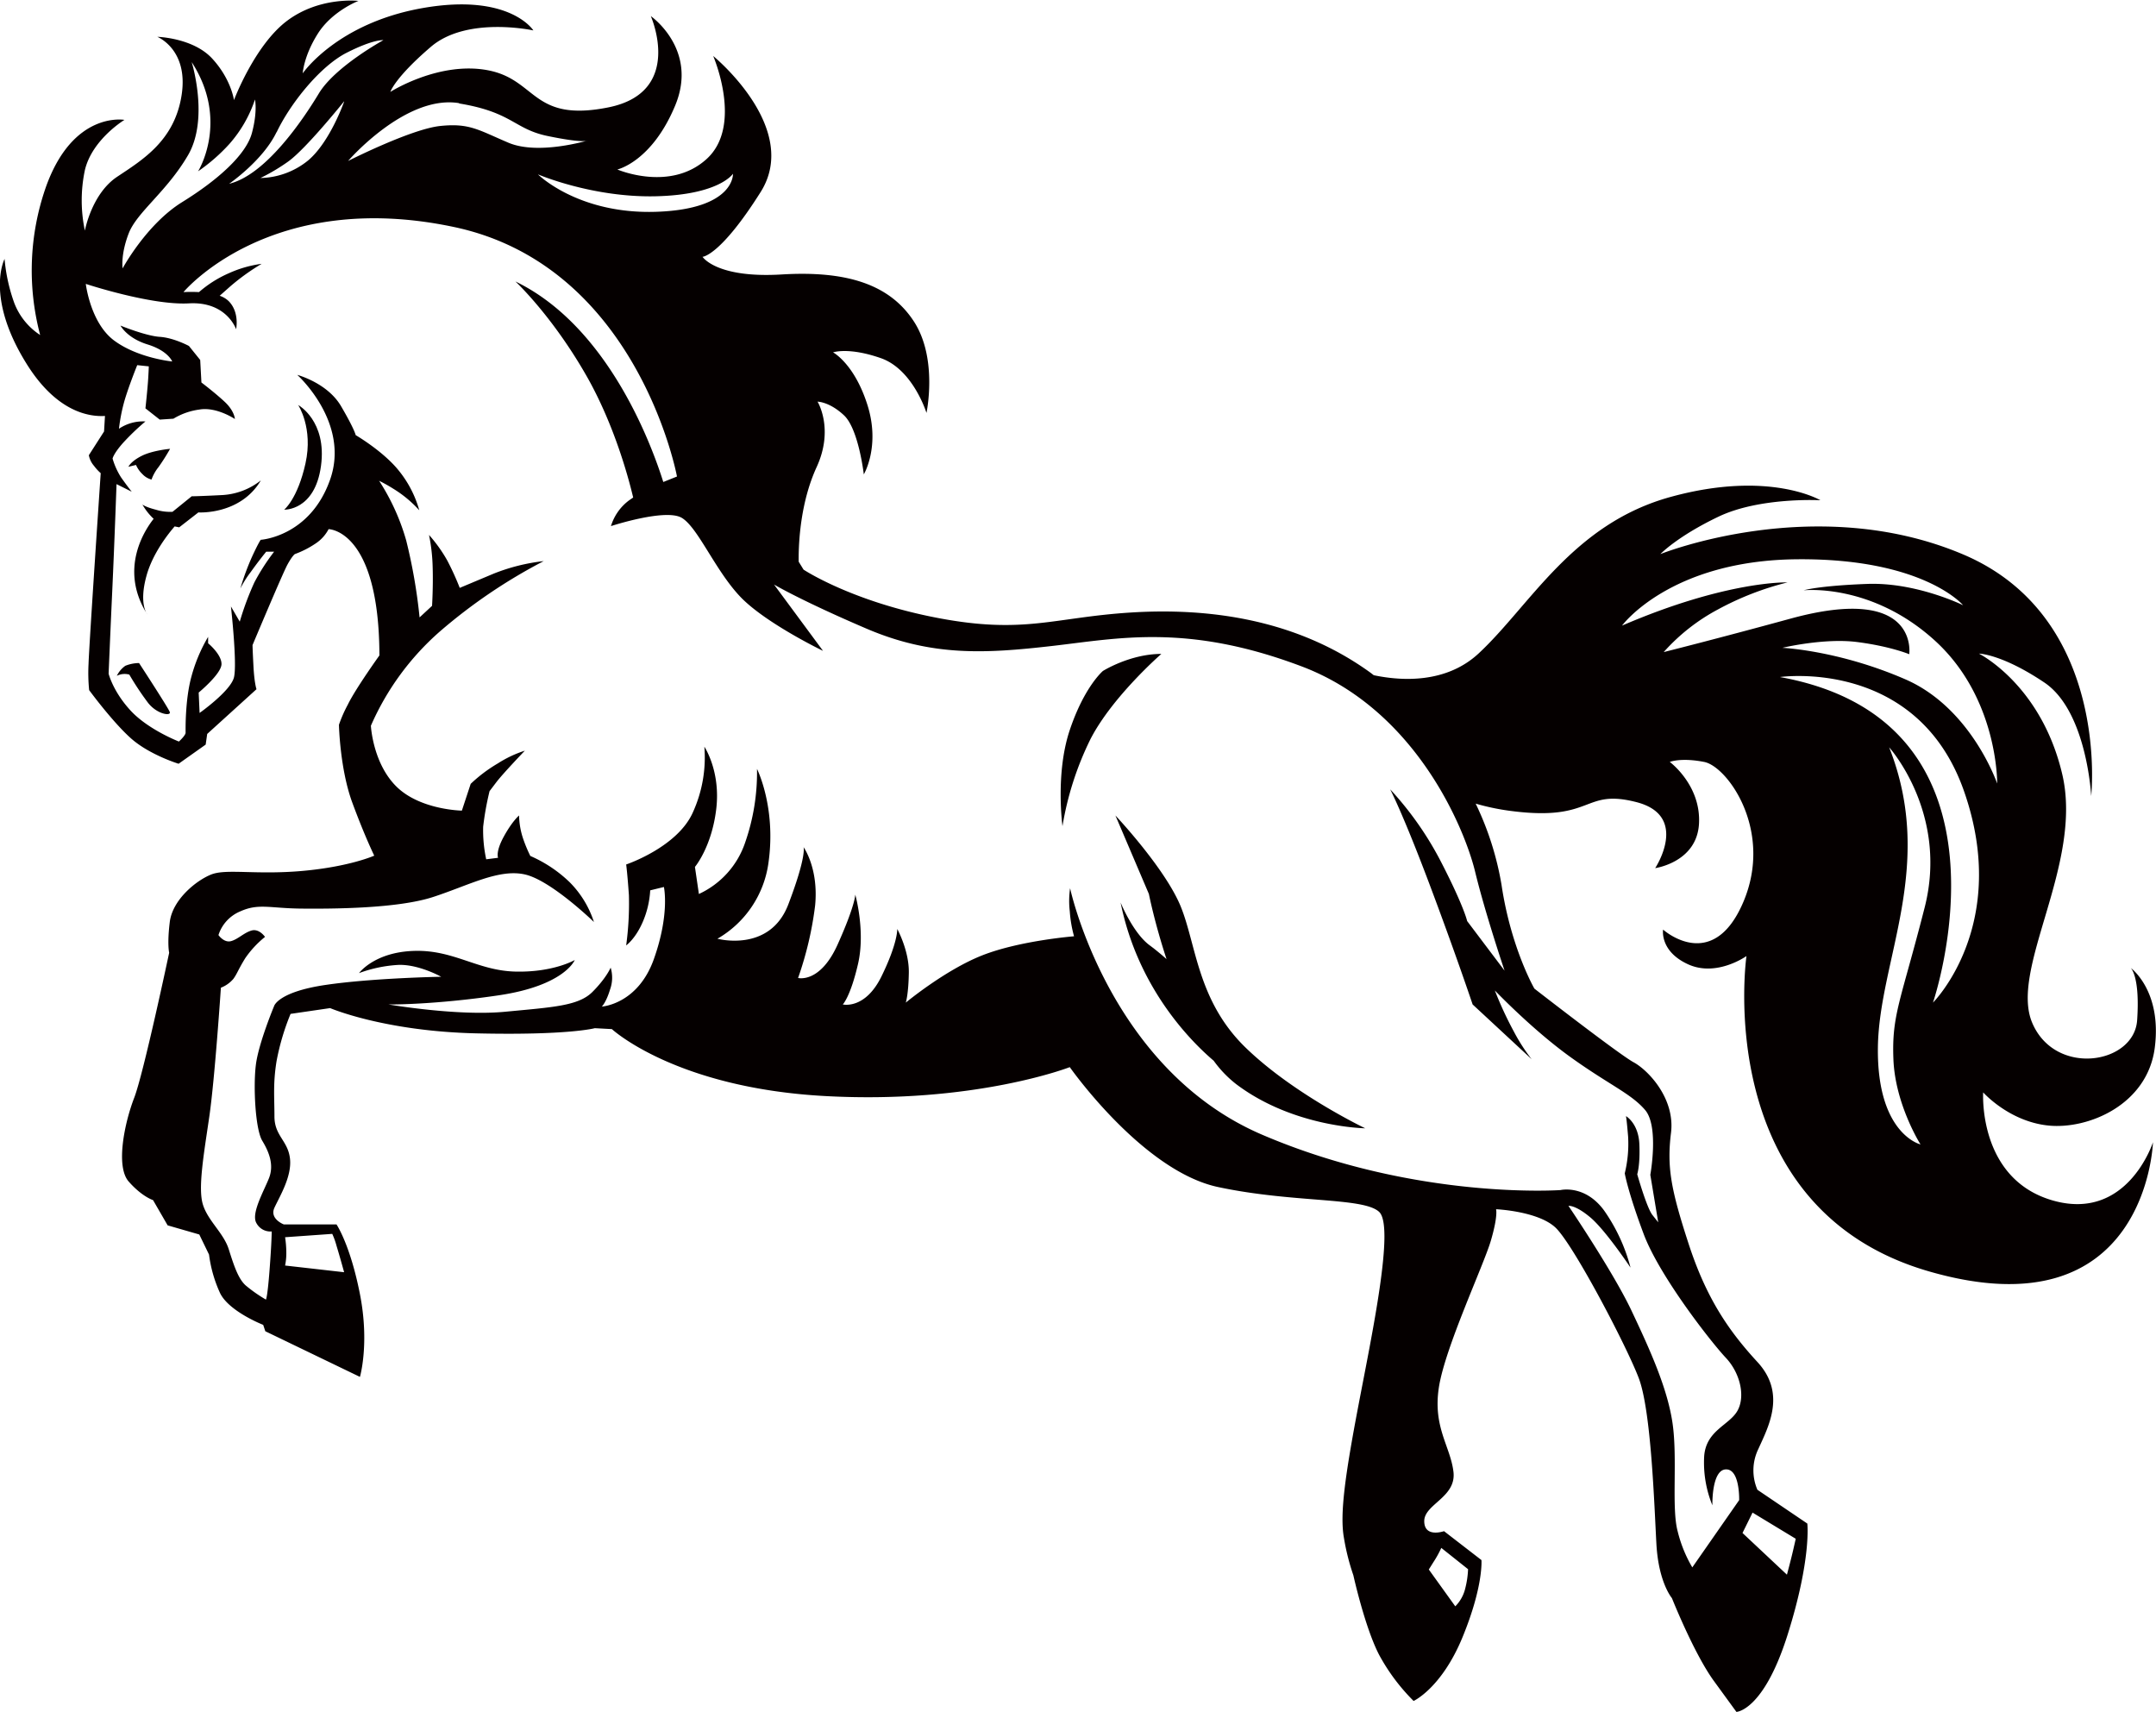 <svg id="Layer_1" data-name="Layer 1" xmlns="http://www.w3.org/2000/svg" viewBox="0 0 708.6 562.7"><title>Mustang341_1c</title><path d="M319,88.5c13,1.3,32.5-6.8,34.9-25.6s-7.9-26.2-7.9-26.2,3.1,2.7,2.1,17.2-27,18.6-34.5.8,16.8-52.1,9.9-81.6-27.4-39.7-27.4-39.7,7.5.1,21.5,9.5,15.4,37.3,15.4,37.3,6.5-58.8-42.1-79.4-99.5-.1-99.5-.1,5.5-5.8,19.1-12.3,33.5-5.4,33.5-5.4-16.8-10-49.2-1.1-46.2,35.8-63.3,51.6c-10.5,9.6-24.8,9-34.3,7l-.9-.7c-24.6-17.9-53.7-21.5-79-19.9s-34.9,7.2-63.3,1.8S-90.2-94.2-90.2-94.2l-1.6-2.6c-.1-7.2.8-20,5.9-31.1,5.8-12.6.3-21.5.3-21.5s3.9,0,8.7,4.5,6.5,19.4,6.5,19.4,5.5-9.2,1.2-22.8-11.3-17.3-11.3-17.3,5.1-1.8,15.7,1.9,15,18,15,18,3.8-17.8-4.1-30-22-16.8-43.5-15.5-26-5.8-26-5.8,5.8-.2,19.1-21.3-15.6-44.7-15.6-44.7,9.9,22.8-2.1,33.8-29.4,3.5-29.4,3.5,11.3-2.5,19-21-8-29.4-8-29.4,11.1,25-14,30-23.4-9.1-39.5-12.2-32.1,7.1-32.1,7.1,1.4-4.6,13.3-14.8,33.7-5.4,33.7-5.4-7.7-12.3-36.1-7.4-39.7,21.5-39.7,21.5.3-5.7,5-13.1,13.3-10.7,13.3-10.7-12.7-1.5-23.4,6.5-17.5,26.1-17.5,26.1-.9-6.9-7.2-13.7-18-7.1-18-7.1,10.3,4.1,8,19.1-12.8,21.3-21.2,26.9-10.6,17.7-10.6,17.7a48,48,0,0,1,0-19.9c2.4-10.1,13-16.5,13-16.5s-17.1-3.1-26,22.6a82.9,82.9,0,0,0-1.7,48.1,21.9,21.9,0,0,1-8.5-10.5,57.2,57.2,0,0,1-3.2-14.5s-6.5,12.4,7.2,34.4c10,16.1,20.8,17.5,25.8,17.2l-.3,5.1-5,7.8a7.4,7.4,0,0,0,1.7,3.5,15.6,15.6,0,0,0,2.2,2.4s-3.8,56.2-4,62.7a56.5,56.5,0,0,0,.2,8.6s7.7,10.5,13.8,15.9,15.6,8.3,15.6,8.3l8.9-6.3.5-3.5,16.2-14.7s-.7-1.9-1-7.6-.3-6.9-.3-6.9,9.9-23.6,11.5-26.5,2.4-3.4,2.4-3.4a31.6,31.6,0,0,0,7-3.6,12.7,12.7,0,0,0,4.1-4.6s16.6.1,16.7,41.5c0,0-7.9,11-10.4,16.2a43.4,43.4,0,0,0-2.9,6.6s.3,14.5,4.4,25.6,7.2,17.4,7.2,17.4-8,3.6-23.4,5S-279.9,4-284.9,6s-12.7,8.3-13.6,15.6-.2,10.1-.2,10.1-8.4,39.7-11.5,47.7-6.2,22.5-1.8,27.5,8,6.1,8,6.1l4.8,8.3,10.4,3,3.2,6.6a43.6,43.6,0,0,0,3.6,12.6c2.9,6.1,14.2,10.5,14.2,10.5l.7,2.1,31.1,15s3.2-10.9,0-27.2-7.7-22.9-7.7-22.9H-261s-4.8-1.8-3.1-5.5,5.8-10.3,5.1-16.2-5.1-7.4-5.1-13.8-.5-10.8.7-18.2a78.8,78.8,0,0,1,4.6-15.5l13-1.9s17.7,7.6,48,8.3,39-1.7,39-1.7l5.6.3s20.8,19.3,70,22,80.5-9.5,80.5-9.5S21.2,103.4,46,108.7s47.9,3.3,53,8.2-2.4,40.3-6.8,63.4S86,216.2,87.4,224a75.4,75.4,0,0,0,3.1,12.3s3.8,17.2,8.5,26.2a64.9,64.9,0,0,0,11.3,15.1s9.2-4.2,16.1-21,6.2-25.3,6.2-25.3l-12.3-9.5s-6.5,2.3-6.5-3.3,10.6-7.8,9.6-16.2-6.8-14.6-4.8-27.7,14.7-40.1,17.1-48.3,1.7-10.3,1.7-10.3,13.7.6,19.5,6,23.3,38.7,27.4,49.5,5.1,41.8,5.8,54.5,5.1,17.8,5.1,17.8,7.2,18.1,13.7,27.1l7.5,10.3s8.9-.3,16.8-25.3,6.5-36.6,6.5-36.6l-16.4-11.1a16.1,16.1,0,0,1,.3-13.4c3.4-7.5,9.2-18.3-.3-28.6s-16.8-21-22.6-38.8-7.2-25.2-5.8-36.5-7.5-20.6-12.3-23.2S150,43.5,150,43.5s-7.7-13.3-10.8-34.1a99,99,0,0,0-8.5-26.7A76.4,76.4,0,0,0,143-14.8c26.7,3.3,22.9-7.5,40.5-3s6.2,21.7,6.2,21.7S203.4,2,204.1-10.7,194.5-31,194.5-31s3.6-1.5,11.3,0,22.9,22.7,12.8,46.2-26.3,8.9-26.3,8.9-1.2,7.1,8.2,11.4,19.2-2.7,19.2-2.7-11.9,82.8,59.9,103.6S353.3,94,353.3,94s-8.4,26.2-33,19.1-22.8-35.5-22.8-35.5S306,87.2,319,88.5Zm-579.6,36.7,15.5-1.1a24.4,24.4,0,0,1,1.4,3.9c1.1,3.6,2.5,8.7,2.5,8.7l-19.4-2.2a20.3,20.3,0,0,0,.4-4.5A34.1,34.1,0,0,0-260.6,125.2ZM116.8,232a34.5,34.5,0,0,0,2.6-4.7l8.8,7a29.6,29.6,0,0,1-.9,6.2,12.4,12.4,0,0,1-3.3,6l-8.7-12.1ZM-138.7-216.9c20.9-.5,25.3-7.4,25.3-7.4s.7,11.6-25.1,12.5-39-12.3-39-12.3S-159.6-216.4-138.7-216.9Zm-64.7-30.5c17.6,2.9,18,8.4,29.1,10.7s12.9,1.6,13.1,1.5-16.1,4.9-26,.7S-200-241-209.6-240s-30.3,11.5-30.3,11.5S-221-250.4-203.4-247.5Zm-60,9.5c4.4-9.3,14.2-21.7,23.1-26.2s12-4.1,12-4.1-15.9,8.7-21.2,17.5S-267-223.9-279-221C-279-221-267.9-228.6-263.4-238Zm22.2-10.1s-4.6,13.2-11.8,19.3a25.6,25.6,0,0,1-15.7,5.8,63.6,63.6,0,0,0,9.1-5.4C-253.7-232.5-241.2-248.1-241.2-248.1ZM-312-204.7c2.7-7,12.5-13.7,19.5-25.7s1.2-30.6,1.2-30.6c12.5,19.3,2.1,35.9,2.1,35.9a59.1,59.1,0,0,0,10.3-9,42.2,42.2,0,0,0,8.4-14.6s.9,3.9-1,11-11.1,15.4-22.9,22.7S-314-193.2-314-193.2-314.7-197.7-312-204.7ZM221.7,215.7l14.2,8.6-.8,3.5c-.8,3.5-2.1,8.3-2.1,8.3l-14.6-13.7ZM140.2,37.6,127.9,21.3s-1-4.7-8.4-19.1A108,108,0,0,0,102.6-22s4.1,7.8,12.7,30.6,14.4,40.1,14.4,40.1l19.4,18a60.1,60.1,0,0,1-5.8-9,119,119,0,0,1-6.3-13.6S149.3,57,162,66.1s19.8,11.9,24.4,17.3,1.7,21.3,1.7,21.3l2.6,15.6-1.9-2.4c-1.9-2.4-5-13.4-5-13.4s1-3,.7-9.9-4.4-9.2-4.4-9.2.2.7.7,6.7a40.9,40.9,0,0,1-1.1,12.1s1,6,6.2,19.9,22.2,35.6,27,40.7,6.5,12.8,3.8,17.5-10.3,6.4-10.9,14.9a37.1,37.1,0,0,0,2.7,16.1s-.3-11.6,4.4-11.8,4.4,10.1,4.4,10.1l-15.4,22.1a43.7,43.7,0,0,1-4.8-11.8c-2.1-7.7,0-24-1.7-35.6s-7.5-24.3-13.5-37-20.7-34.4-20.7-34.4,2.2-.4,7.2,3.8,13.2,16.5,13.2,16.5a58.4,58.4,0,0,0-8.7-18.8c-6.3-8.6-14.3-6.7-14.3-6.7s-47.7,3.4-98.1-18.2-63.1-81-63.1-81a29.3,29.3,0,0,0-.1,7.6,40.9,40.9,0,0,0,1.4,8.2S-19,27.7-31.3,32.5-56.6,48.1-56.6,48.1s.9-2.7,1-9.9-3.8-14.3-3.8-14.3.2,4.6-5.2,15.6-12.7,9.2-12.7,9.2,2.5-2.5,5-13.3-.9-22.8-.9-22.8,0,3.5-5.8,16.4S-92,40-92,40a113.1,113.1,0,0,0,5.6-23.8C-85.2,3.9-90.2-3-90.2-3s1.1,2.8-5,18.8-23.3,11.3-23.3,11.3A34.1,34.1,0,0,0-101.7,1.9c2.5-18.1-3.8-30.6-3.8-30.6a69.9,69.9,0,0,1-3.9,24.2,28.7,28.7,0,0,1-15.2,16.9l-1.3-8.9s5.5-6.5,7-19-3.9-20.5-3.9-20.5a43.6,43.6,0,0,1-3.7,21.4c-5,11.6-22,17.3-22,17.3s.4,2.9.9,10.1a102.3,102.3,0,0,1-.9,16.5s3-2.1,5.4-7.6a30.4,30.4,0,0,0,2.5-10.5l4.5-1.1s2,8.8-3.3,23.7-17.1,15.6-17.1,15.6,1.4-1.3,2.7-5.6a11.4,11.4,0,0,0,.2-7.2s-1.4,3.4-6,8-13,5-28.7,6.5-38.3-2.4-38.3-2.4,14.5.2,36.2-3,25-11.6,25-11.6-7,4.1-19.5,3.8-20.2-7.2-33.3-6.8-18.1,7.3-18.1,7.3a44.3,44.3,0,0,1,13-2.7c6.7-.2,14,3.9,14,3.9s-22.6.4-38.1,2.7-16.8,6.9-16.8,6.9-5.1,12.2-6,19.3-.2,21.2,2.1,25,3.9,8,2.2,12.3-6,11.7-4.1,14.8a5.2,5.2,0,0,0,5,2.7s0,3.4-.7,12.6-1.2,9.8-1.2,9.8a47.8,47.8,0,0,1-6.7-4.7c-2.4-2.2-3.8-6.4-5.5-11.8s-6.8-9.3-8.5-14.7.3-16.6,2.1-29,3.8-42.3,3.8-42.3a10.3,10.3,0,0,0,4.1-2.9c1.3-1.8,1.5-2.9,3.9-6.8a32.8,32.8,0,0,1,6.5-7s-1.9-2.8-4.4-2.1-4.5,2.9-6.8,3.5-4.1-2-4.1-2a12.6,12.6,0,0,1,7.2-7.8c6-2.7,9.7-1,20-.9s31.6,0,43.3-3.8,21.7-9.4,30.3-7.4,22.6,15.6,22.6,15.6a32.7,32.7,0,0,0-8-13.1A43.7,43.7,0,0,0-180-.1a47.2,47.2,0,0,1-2.2-5.2,25.4,25.4,0,0,1-1.5-8.1s-2.2,1.8-5,6.9-1.9,7-1.9,7l-3.9.5a45,45,0,0,1-1-10.7,94.8,94.8,0,0,1,2.1-11.7l2.2-2.9c2.2-2.9,9.4-10.4,9.4-10.4a37.7,37.7,0,0,0-8.9,4.2,48.6,48.6,0,0,0-8.9,6.7l-2.9,8.8s-13.7-.2-21.5-7.9-8.4-20-8.4-20a88,88,0,0,1,22.7-31A176.4,176.4,0,0,1-175.6-97,63.6,63.6,0,0,0-192-92.9l-11.2,4.7a88.5,88.5,0,0,0-4.1-9,47.4,47.4,0,0,0-6-8.4A58.8,58.8,0,0,1-212.1-95c.2,6.4-.2,12.7-.2,12.7l-4.1,3.8a178.3,178.3,0,0,0-4.4-25.3,72.4,72.4,0,0,0-8.9-19.6,53,53,0,0,1,4.8,2.7,38.5,38.5,0,0,1,8.4,7,36,36,0,0,0-6.7-13c-5.1-6.4-14.2-11.7-14.2-11.7s-.3-1.8-4.8-9.5-14.4-10.3-14.4-10.3,17.4,15.6,10.8,34.4S-268.6-104-268.6-104s-.5.5-2.7,5.2A80.3,80.3,0,0,0-275.3-88a34,34,0,0,1,3.4-5.4c2.7-3.8,5.1-6.7,5.1-6.7h2.6A70.5,70.5,0,0,0-270.7-90a96.4,96.4,0,0,0-4.8,12.9l-2.9-5s2.1,18.8,1,23.3-11.3,11.7-11.3,11.7l-.3-6.7s7.4-6.1,7.5-9.3-4.4-6.9-4.4-6.9v-2.1a52.3,52.3,0,0,0-5.5,13.1c-2.1,7.7-1.9,17.5-1.9,18.4s-2.2,2.9-2.2,2.9-10.1-3.9-15.9-10.2-7.2-12.1-7.2-12.1.5-12.2,1.2-27.4,1.4-34.9,1.4-34.9l5,2.5s-1.6-2-3.5-4.7a23.8,23.8,0,0,1-2.8-6.2s.3-1.6,3.4-5.1a79.1,79.1,0,0,1,7.4-7.1,14.2,14.2,0,0,0-8.7,2.4,57.6,57.6,0,0,1,1.9-9.5c1.5-5,4.1-11.4,4.1-11.4l3.8.4s0,.8-.2,4.1-.9,9.7-.9,9.7l4.7,3.7,4.5-.3a21.9,21.9,0,0,1,8.5-3c5.6-1,11.7,3.1,11.7,3.1s-.1-2.6-3.3-5.6-7.7-6.4-7.7-6.4l-.4-7.4-3.7-4.6s-5-2.7-9.6-3-12.9-3.7-12.9-3.7,2.1,4.1,8.9,6.2,8.1,5.6,8.1,5.6-11.3-1.1-19.1-6.9-9.3-18.6-9.3-18.6,21.5,7.1,33.9,6.4,15.5,8.5,15.5,8.5,1.2-5.5-2.4-9.2a7.8,7.8,0,0,0-3-1.8l3.5-3.1a72.8,72.8,0,0,1,10.3-7.4,38.3,38.3,0,0,0-10.8,3.1,37.9,37.9,0,0,0-9.8,6.2,46,46,0,0,0-5.1,0s28.4-34.2,88.9-21.4,73.3,82,73.3,82l-4.5,1.8c-3.9-12.4-18.2-51.2-48.6-65.9,0,0,12.3,11.4,23.8,31.8,8.6,15.4,13.2,32,14.9,39.2l-1.3.9a16.5,16.5,0,0,0-6,8.5s18-5.9,23.3-2.7,10.9,17.1,19.1,25.8,27.3,17.9,27.3,17.9L-99.9-89.3s8.9,5.3,30.4,14.5,39,8.2,60.9,5.7,44.5-7.5,82.1,6.7S127.1-9,130.5,5,140.2,37.6,140.2,37.6ZM278.3,16.7c-7.9,31-10.9,35.3-10.3,50.1s8.9,27.9,8.9,27.9-14.4-3.4-14-32S282,3.2,266.6-35.8C266.6-35.8,286.1-14.2,278.3,16.7ZM281,48.1s31.5-92.2-50.3-107c0,0,45.1-6.5,60.5,37.5S281,48.1,281,48.1ZM271.8-58.2c-21.9-9.5-40.3-10.3-40.3-10.3s13.7-3.3,24.6-1.9,17.1,4,17.1,4,3.4-23.3-39-11.7c-24.5,6.7-41.7,11-41.7,11a64.4,64.4,0,0,1,17.8-14,96.8,96.8,0,0,1,22.9-8.9s-19.8-.7-54.4,14.2c0,0,15.7-21.4,57.4-21.8s54.7,15.1,54.7,15.1-15.4-7.6-31.5-7-20.9,2.1-20.9,2.1,22.2-2.5,43.1,16.5,20.5,47,20.5,47S293.6-48.8,271.8-58.2Z" transform="translate(354.3 281.4)" style="fill:#050000;fill-rule:evenodd"/><path d="M-268.6-123.5a22.4,22.4,0,0,1-12.7,4.8c-7.8.4-10,.4-10,.4l-6.3,5.1a15.9,15.9,0,0,1-5.5-.7c-3.5-.9-4.4-1.7-4.4-1.7a19.7,19.7,0,0,0,3.7,4.7c-2.7,3.4-11.6,16.4-2.1,31.4,0,0-2.8-3.3-.3-12.5,2-7.5,7.3-14.1,9.3-16.4l1.5.3,6.3-4.9s13.6.9,20.4-10.3" transform="translate(354.3 281.4)" style="fill:#050000;fill-rule:evenodd"/><path d="M-256.3-148.3s5,7.5,2.4,19.2-7,15.2-7,15.2,10.1.4,12.1-14.4S-256.3-148.3-256.3-148.3Z" transform="translate(354.3 281.4)" style="fill:#050000;fill-rule:evenodd"/><path d="M-312.1-128s.8-1.8,4.4-3.6,9.3-2.3,9.3-2.3a65.4,65.4,0,0,1-3.8,6,14.3,14.3,0,0,0-2.3,4.1,6.2,6.2,0,0,1-3-1.8,9.3,9.3,0,0,1-2.1-3Z" transform="translate(354.3 281.4)" style="fill:#050000;fill-rule:evenodd"/><path d="M-315.9-59.3a8.6,8.6,0,0,1,2.8-3.3,12.4,12.4,0,0,1,4.5-.9s9.6,14.7,10.1,16.1-4.2.8-7.2-3.1a96.6,96.6,0,0,1-6.1-9.2A5.7,5.7,0,0,0-315.9-59.3Z" transform="translate(354.3 281.4)" style="fill:#050000;fill-rule:evenodd"/><path d="M14,15.2s4.1,10.1,9.6,14.1c1.9,1.4,3.8,3,5.5,4.5C25.2,22,23.3,12.4,23.3,12.4L12.3-13.4s16.4,17.4,21.5,30,5.5,30.9,21.2,46.2S94.4,89.4,94.4,89.4,70.8,89.1,52,74.9a37.3,37.3,0,0,1-7.4-7.7C37.3,61,19.7,43.5,14,15.2Z" transform="translate(354.3 281.4)" style="fill:#050000;fill-rule:evenodd"/><path d="M27.4-66.5s-16.1,14-23.3,28A101.8,101.8,0,0,0-5.1-9.9S-7.5-27.2-2.7-41.5,8.2-60.9,8.2-60.9,17.1-66.5,27.4-66.5Z" transform="translate(354.3 281.4)" style="fill:#050000;fill-rule:evenodd"/></svg>